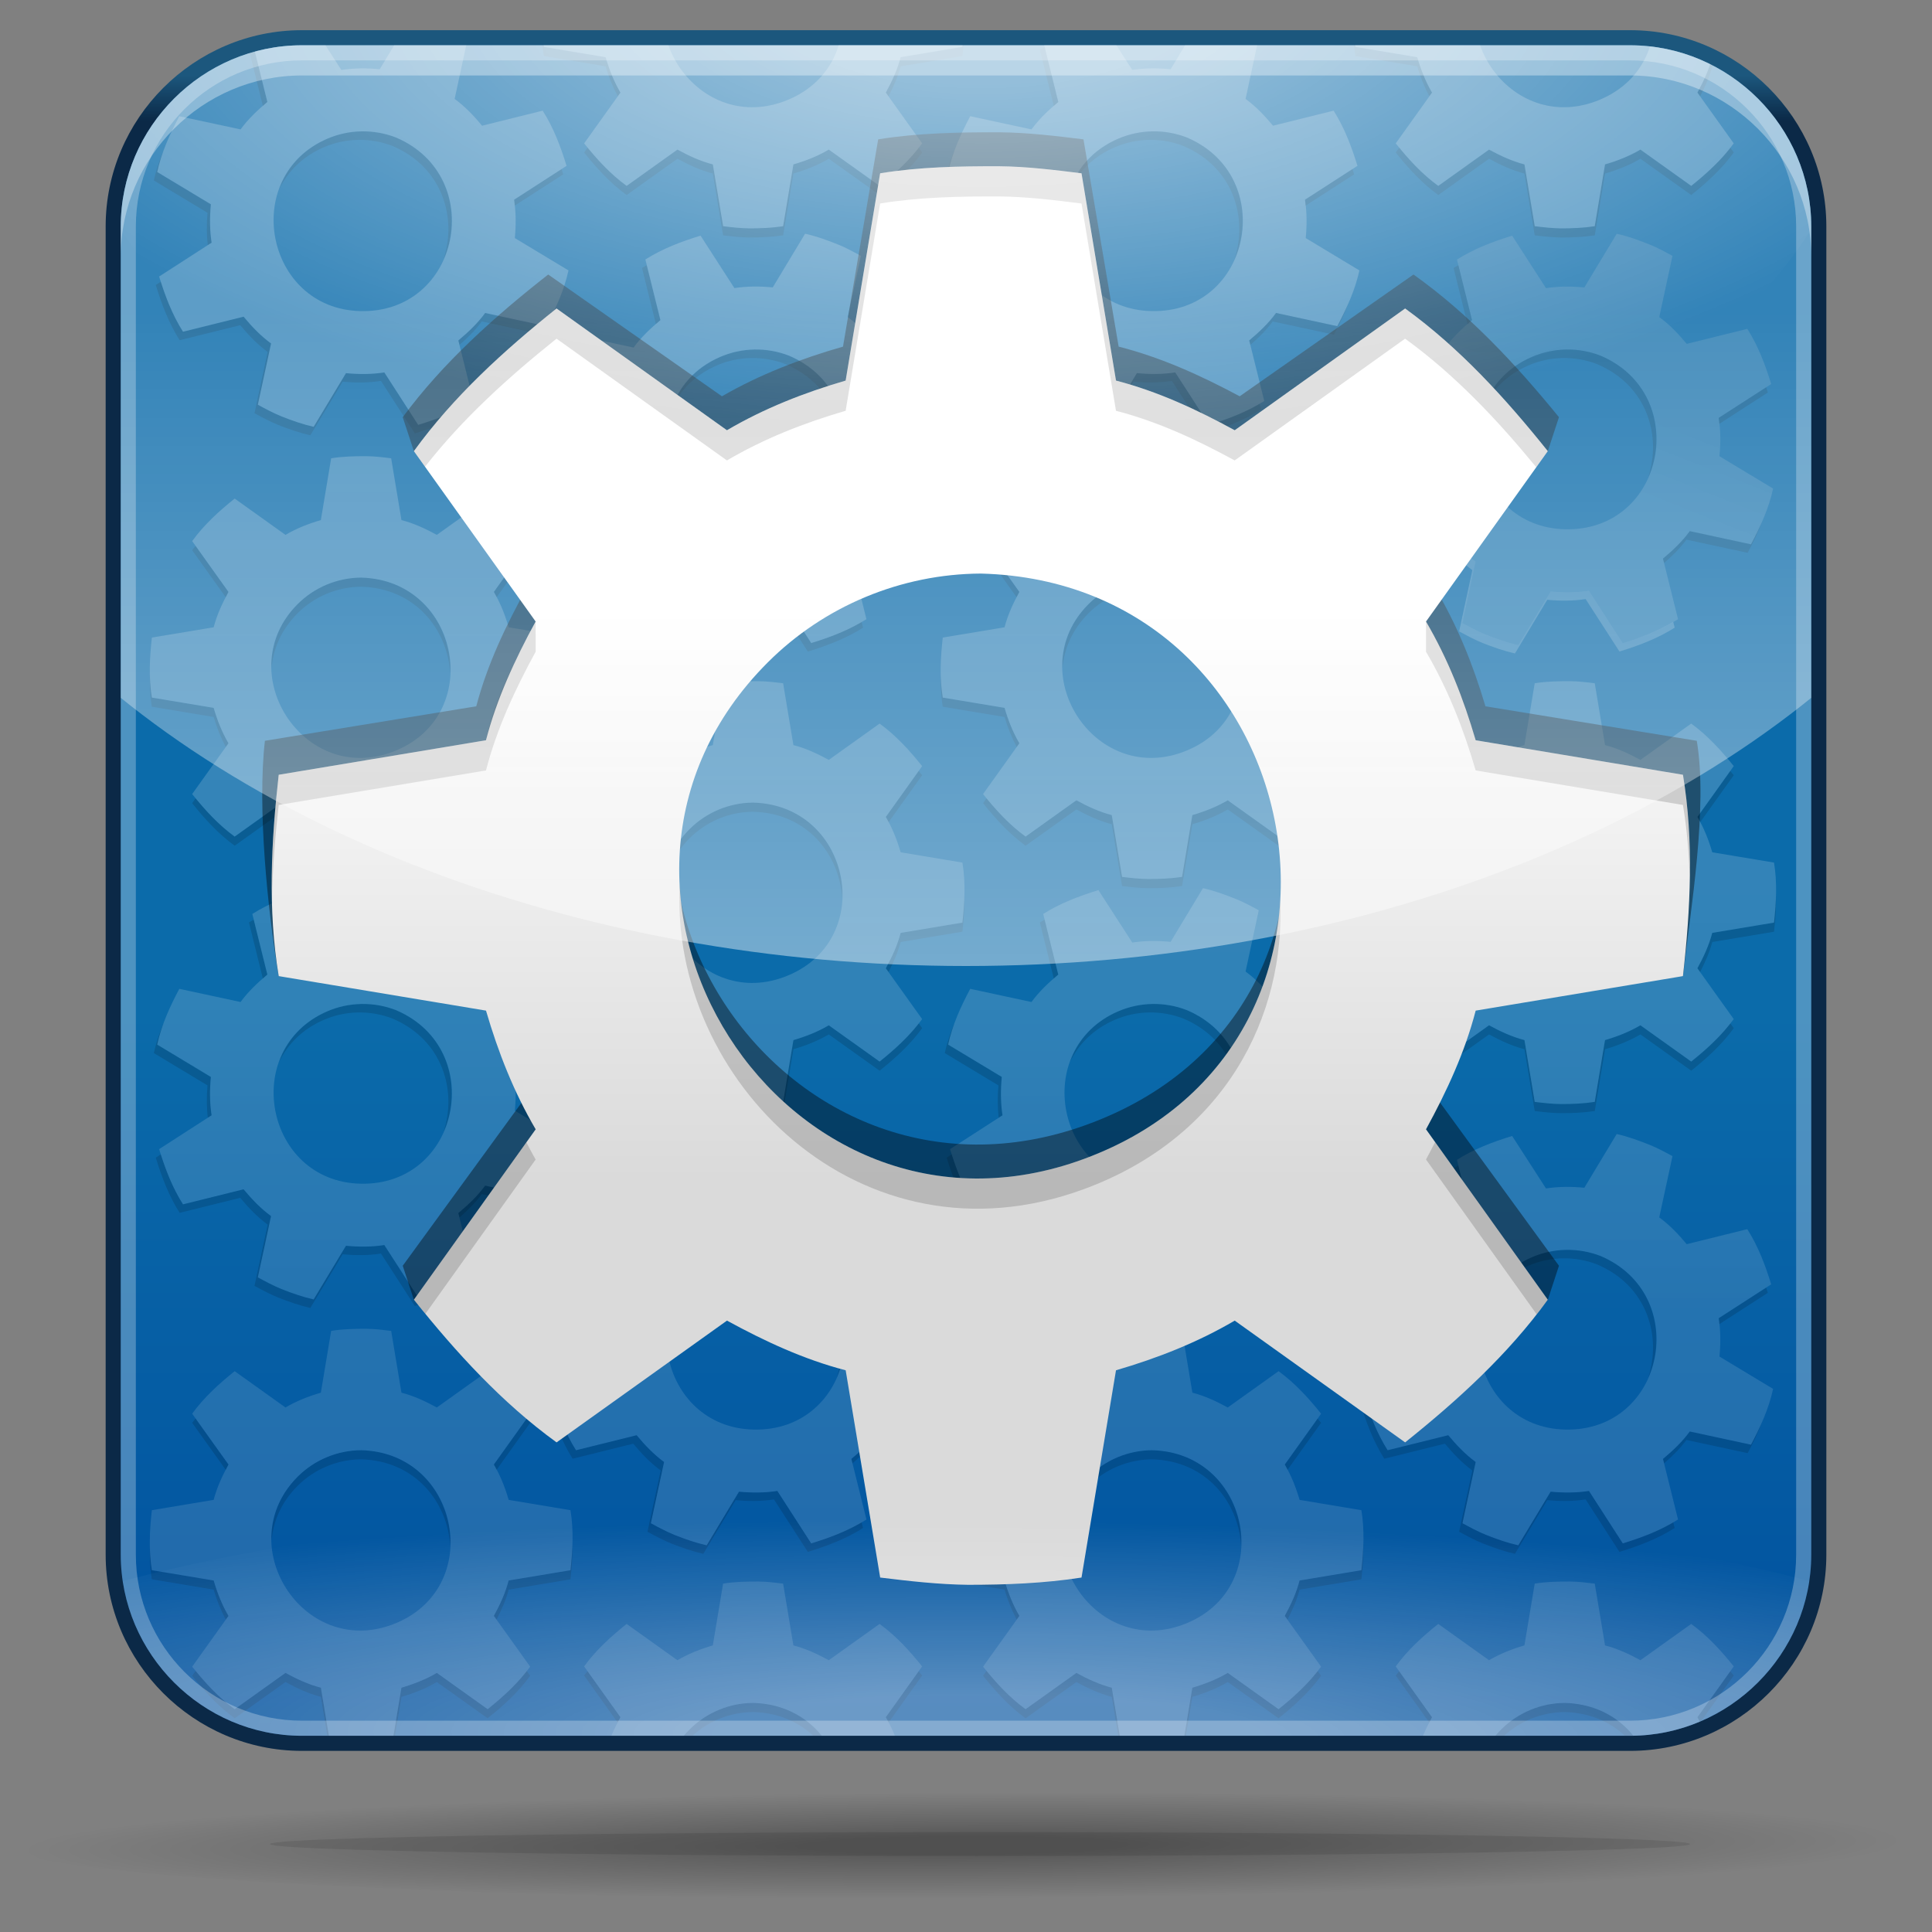 <?xml version="1.0" encoding="utf-8"?>
<!DOCTYPE svg PUBLIC "-//W3C//DTD SVG 1.1//EN" "http://www.w3.org/Graphics/SVG/1.1/DTD/svg11.dtd">
<svg version="1.1" id="Layer_1" xmlns="http://www.w3.org/2000/svg" xmlns:xlink="http://www.w3.org/1999/xlink" x="0px" y="0px"
	 width="128px" height="128px" viewBox="0 0 128 128" enable-background="new 0 0 128 128" xml:space="preserve">
<rect x="0" y="0" width="128" height="128" fill="#808080" stroke="none"/>
<g>
	
		<linearGradient id="SVGID_1_" gradientUnits="userSpaceOnUse" x1="346" y1="-245.028" x2="346" y2="-252.005" gradientTransform="matrix(1 0 0 -1 -282 -244)">
		<stop  offset="0.571" style="stop-color:#1C577D"/>
		<stop  offset="1" style="stop-color:#0B2947"/>
	</linearGradient>
	<path fill="url(#SVGID_1_)" d="M121,103c0,7.15-5.85,13-13,13H20c-7.15,0-13-5.85-13-13V15C7,7.85,12.85,2,20,2h88
		c7.15,0,13,5.85,13,13V103z"/>
</g>
<linearGradient id="SVGID_2_" gradientUnits="userSpaceOnUse" x1="628" y1="667" x2="628" y2="779" gradientTransform="matrix(1 0 0 1 -564 -664)">
	<stop  offset="0.571" style="stop-color:#0B6BAA"/>
	<stop  offset="1" style="stop-color:#00509E"/>
</linearGradient>
<path fill="url(#SVGID_2_)" d="M108,115c6.583,0,12-5.417,12-12V15c0-6.583-5.417-12-12-12H20C13.417,3,8,8.417,8,15v88
	c0,6.583,5.417,12,12,12H108z"/>
<g opacity="0.8">
	<defs>
		<path id="SVGID_3_" opacity="0.8" d="M108,115c6.583,0,12-5.417,12-12V15c0-6.583-5.417-12-12-12H20C13.417,3,8,8.417,8,15v88
			c0,6.583,5.417,12,12,12H108z"/>
	</defs>
	<clipPath id="SVGID_4_">
		<use xlink:href="#SVGID_3_"  overflow="visible"/>
	</clipPath>
	<g opacity="0.85" clip-path="url(#SVGID_4_)">
		<g>
			<path opacity="0.2" d="M32.896,97.386l2.229-3.12c-0.076-0.095-0.155-0.186-0.232-0.278l-2.173,3.041
				C32.787,97.143,32.834,97.269,32.896,97.386z"/>
			<path opacity="0.2" d="M23.928,96.08c-1.575,0.009-3.094,0.641-4.208,1.755c-1.269,1.27-1.769,2.786-1.727,4.258
				c0.099-1.277,0.63-2.559,1.727-3.654c1.114-1.114,2.633-1.746,4.208-1.755c3.611,0.093,5.735,2.872,5.9,5.741
				C29.951,99.354,27.794,96.18,23.928,96.08z"/>
			<path opacity="0.2" d="M15.136,97.028l-2.177-3.047c-0.075,0.097-0.156,0.186-0.228,0.284l2.229,3.12
				C15.021,97.268,15.072,97.145,15.136,97.028z"/>
			<path opacity="0.2" d="M37.794,104.031l-4.094,0.681c-0.213,0.826-0.574,1.6-0.981,2.346l0.176,0.245
				c0.329-0.637,0.625-1.29,0.805-1.987l4.094-0.682c0.089-0.789,0.14-1.583,0.128-2.377
				C37.906,102.849,37.86,103.441,37.794,104.031z"/>
			<path opacity="0.2" d="M14.96,107.303l0.176-0.245c-0.432-0.735-0.743-1.53-0.981-2.346l-4.094-0.681
				c-0.087-0.532-0.119-1.066-0.128-1.602c-0.02,0.737,0.007,1.475,0.128,2.204l4.094,0.682
				C14.356,106.004,14.626,106.669,14.96,107.303z"/>
			<path opacity="0.2" d="M32.307,113.239l-3.366-2.404c-0.734,0.433-1.528,0.743-2.344,0.98l-0.681,4.094
				c-0.74,0.114-1.491,0.144-2.237,0.144c-0.583-0.006-1.162-0.073-1.739-0.144l-0.682-4.094c-0.825-0.214-1.599-0.574-2.344-0.98
				l-3.366,2.404c-0.984-0.714-1.817-1.602-2.585-2.538l-0.232,0.323c0.832,1.041,1.736,2.034,2.817,2.818l3.366-2.404
				c0.745,0.406,1.519,0.767,2.344,0.98l0.682,4.094c0.577,0.07,1.156,0.137,1.739,0.144c0.747,0,1.498-0.029,2.237-0.144
				l0.681-4.094c0.816-0.237,1.61-0.548,2.344-0.98l3.366,2.404c1.04-0.831,2.033-1.734,2.818-2.818l-0.228-0.318
				C34.15,111.661,33.252,112.484,32.307,113.239z"/>
		</g>
		<g>
			<path opacity="0.2" d="M58.865,114.129l2.229-3.12c-0.076-0.095-0.155-0.186-0.232-0.279l-2.173,3.042
				C58.756,113.886,58.803,114.011,58.865,114.129z"/>
			<path opacity="0.2" d="M49.897,112.823c-1.575,0.009-3.093,0.641-4.208,1.754c-1.269,1.27-1.769,2.786-1.727,4.259
				c0.099-1.277,0.63-2.559,1.727-3.655c1.114-1.113,2.633-1.745,4.208-1.754c3.611,0.093,5.735,2.872,5.9,5.741
				C55.92,116.098,53.763,112.923,49.897,112.823z"/>
			<path opacity="0.2" d="M41.104,113.771l-2.177-3.047c-0.075,0.097-0.156,0.186-0.228,0.284l2.229,3.12
				C40.99,114.01,41.041,113.887,41.104,113.771z"/>
			<path opacity="0.2" d="M63.763,120.774l-4.093,0.681c-0.213,0.826-0.574,1.6-0.981,2.345l0.176,0.246
				c0.329-0.637,0.625-1.29,0.805-1.987l4.093-0.682c0.089-0.789,0.14-1.584,0.128-2.377
				C63.875,119.592,63.829,120.185,63.763,120.774z"/>
			<path opacity="0.2" d="M40.929,124.046l0.176-0.246c-0.432-0.734-0.743-1.529-0.981-2.345l-4.094-0.681
				c-0.087-0.532-0.119-1.067-0.128-1.602c-0.02,0.737,0.008,1.475,0.128,2.204l4.094,0.682
				C40.325,122.747,40.596,123.412,40.929,124.046z"/>
			<path opacity="0.2" d="M58.276,129.982l-3.366-2.404c-0.734,0.433-1.528,0.743-2.344,0.98l-0.681,4.094
				c-0.74,0.113-1.491,0.144-2.237,0.144c-0.583-0.007-1.162-0.073-1.739-0.144l-0.682-4.094c-0.825-0.214-1.599-0.574-2.344-0.98
				l-3.366,2.404c-0.983-0.714-1.817-1.602-2.585-2.538l-0.232,0.323c0.832,1.041,1.736,2.034,2.817,2.818l3.366-2.404
				c0.745,0.406,1.519,0.767,2.344,0.98l0.682,4.094c0.577,0.07,1.156,0.137,1.739,0.144c0.747,0,1.498-0.03,2.237-0.144
				l0.681-4.094c0.816-0.237,1.61-0.548,2.344-0.98l3.366,2.404c1.04-0.831,2.033-1.734,2.818-2.818l-0.228-0.318
				C60.119,128.404,59.221,129.227,58.276,129.982z"/>
		</g>
		<g>
			<path opacity="0.2" d="M58.865-3.537l2.229-3.12c-0.076-0.095-0.155-0.186-0.232-0.279l-2.173,3.042
				C58.756-3.78,58.803-3.655,58.865-3.537z"/>
			<path opacity="0.2" d="M49.897-4.843c-1.575,0.008-3.093,0.641-4.208,1.754c-1.269,1.27-1.769,2.786-1.727,4.258
				c0.099-1.277,0.63-2.558,1.727-3.655c1.114-1.113,2.633-1.746,4.208-1.754c3.611,0.092,5.735,2.872,5.9,5.741
				C55.92-1.569,53.763-4.743,49.897-4.843z"/>
			<path opacity="0.2" d="M41.104-3.895l-2.177-3.047c-0.075,0.096-0.156,0.186-0.228,0.284l2.229,3.12
				C40.99-3.656,41.041-3.779,41.104-3.895z"/>
			<path opacity="0.2" d="M63.763,3.108l-4.093,0.681c-0.213,0.826-0.574,1.599-0.981,2.345l0.176,0.246
				c0.329-0.637,0.625-1.291,0.805-1.987l4.093-0.682c0.089-0.789,0.14-1.583,0.128-2.376C63.875,1.926,63.829,2.519,63.763,3.108z"
				/>
			<path opacity="0.2" d="M40.929,6.38l0.176-0.246c-0.432-0.735-0.743-1.529-0.981-2.345L36.03,3.108
				c-0.087-0.533-0.119-1.067-0.128-1.602c-0.02,0.737,0.008,1.474,0.128,2.204l4.094,0.682C40.325,5.081,40.596,5.746,40.929,6.38z
				"/>
			<path opacity="0.2" d="M58.276,12.316L54.91,9.912c-0.734,0.433-1.528,0.744-2.344,0.981l-0.681,4.094
				c-0.74,0.114-1.491,0.143-2.237,0.143c-0.583-0.006-1.162-0.073-1.739-0.143l-0.682-4.094c-0.825-0.214-1.599-0.575-2.344-0.981
				l-3.366,2.404c-0.983-0.714-1.817-1.602-2.585-2.538L38.7,10.102c0.832,1.041,1.736,2.034,2.817,2.818l3.366-2.404
				c0.745,0.406,1.519,0.767,2.344,0.981l0.682,4.094c0.577,0.07,1.156,0.137,1.739,0.143c0.747,0,1.498-0.029,2.237-0.143
				l0.681-4.094c0.816-0.237,1.61-0.548,2.344-0.981l3.366,2.404c1.04-0.831,2.033-1.734,2.818-2.818l-0.228-0.318
				C60.119,10.738,59.221,11.561,58.276,12.316z"/>
		</g>
		<g>
			<path opacity="0.2" d="M34.093,71.441l3.221-2.078c-0.035-0.116-0.076-0.23-0.113-0.347l-3.141,2.028
				C34.081,71.177,34.079,71.31,34.093,71.441z"/>
			<path opacity="0.2" d="M26.237,66.925c-1.467-0.572-3.112-0.544-4.559,0.081c-1.647,0.713-2.671,1.938-3.174,3.322
				c0.563-1.151,1.529-2.146,2.952-2.762c1.446-0.624,3.09-0.653,4.559-0.08c3.323,1.416,4.273,4.782,3.371,7.51
				C30.63,72.188,29.794,68.441,26.237,66.925z"/>
			<path opacity="0.2" d="M17.713,64.567l-0.902-3.634c-0.105,0.062-0.214,0.114-0.316,0.18l0.923,3.721
				C17.519,64.747,17.612,64.651,17.713,64.567z"/>
			<path opacity="0.2" d="M36.2,79.424l-4.057-0.874c-0.503,0.69-1.124,1.275-1.776,1.818l0.073,0.294
				c0.541-0.471,1.057-0.971,1.48-1.552l4.058,0.875c0.372-0.701,0.713-1.421,0.994-2.163C36.738,78.367,36.478,78.901,36.2,79.424z
				"/>
			<path opacity="0.2" d="M13.765,74.055l0.254-0.163c-0.13-0.843-0.128-1.696-0.048-2.542l-3.555-2.142
				c0.114-0.526,0.282-1.035,0.471-1.534c-0.29,0.677-0.536,1.372-0.693,2.095l3.555,2.142
				C13.682,72.624,13.688,73.343,13.765,74.055z"/>
			<path opacity="0.2" d="M27.706,85.964l-2.243-3.476c-0.842,0.132-1.695,0.128-2.541,0.049l-2.141,3.555
				c-0.73-0.166-1.439-0.415-2.133-0.691c-0.54-0.221-1.053-0.495-1.565-0.773l0.875-4.058c-0.688-0.502-1.276-1.122-1.819-1.775
				l-4.014,0.997c-0.652-1.026-1.099-2.159-1.469-3.312l-0.335,0.216c0.39,1.272,0.865,2.529,1.582,3.657l4.015-0.995
				c0.543,0.652,1.129,1.271,1.818,1.774l-0.875,4.059c0.512,0.277,1.025,0.553,1.565,0.773c0.694,0.274,1.403,0.523,2.133,0.691
				l2.141-3.558c0.846,0.081,1.698,0.084,2.541-0.046l2.243,3.474c1.272-0.389,2.529-0.864,3.658-1.581l-0.095-0.381
				C30,85.176,28.863,85.61,27.706,85.964z"/>
		</g>
		<g>
			<path opacity="0.2" d="M60.131,87.731l3.222-2.078c-0.035-0.116-0.077-0.23-0.113-0.346l-3.141,2.027
				C60.12,87.467,60.117,87.601,60.131,87.731z"/>
			<path opacity="0.2" d="M52.275,83.215c-1.467-0.571-3.112-0.544-4.558,0.082c-1.648,0.712-2.671,1.938-3.174,3.321
				c0.562-1.15,1.529-2.146,2.952-2.762c1.446-0.624,3.09-0.653,4.558-0.08c3.323,1.416,4.273,4.782,3.371,7.511
				C56.669,88.478,55.833,84.731,52.275,83.215z"/>
			<path opacity="0.2" d="M43.752,80.858l-0.902-3.636c-0.105,0.063-0.213,0.114-0.316,0.181l0.923,3.721
				C43.558,81.037,43.65,80.942,43.752,80.858z"/>
			<path opacity="0.2" d="M62.238,95.715l-4.057-0.875c-0.503,0.69-1.123,1.275-1.776,1.818l0.073,0.294
				c0.54-0.471,1.056-0.971,1.48-1.552l4.057,0.875c0.372-0.701,0.713-1.421,0.994-2.163C62.777,94.657,62.516,95.191,62.238,95.715
				z"/>
			<path opacity="0.2" d="M39.804,90.345l0.254-0.163c-0.13-0.842-0.127-1.696-0.048-2.542l-3.555-2.142
				c0.114-0.526,0.282-1.035,0.471-1.534c-0.29,0.678-0.536,1.372-0.693,2.096l3.555,2.141
				C39.721,88.914,39.728,89.633,39.804,90.345z"/>
			<path opacity="0.2" d="M53.744,102.254l-2.243-3.476c-0.842,0.132-1.695,0.129-2.541,0.049l-2.141,3.555
				c-0.729-0.166-1.438-0.415-2.133-0.691c-0.539-0.221-1.053-0.495-1.565-0.772l0.875-4.058c-0.688-0.503-1.276-1.122-1.819-1.775
				l-4.014,0.996c-0.652-1.026-1.099-2.159-1.469-3.312l-0.335,0.216c0.39,1.272,0.865,2.529,1.581,3.657l4.015-0.995
				c0.543,0.652,1.13,1.271,1.818,1.774l-0.875,4.059c0.512,0.277,1.026,0.553,1.565,0.773c0.694,0.274,1.403,0.523,2.133,0.691
				l2.141-3.558c0.847,0.081,1.699,0.084,2.541-0.046l2.243,3.474c1.273-0.389,2.529-0.864,3.658-1.581l-0.095-0.381
				C56.04,101.466,54.901,101.9,53.744,102.254z"/>
		</g>
		<g>
			<path opacity="0.2" d="M58.865,54.48l2.229-3.12c-0.076-0.094-0.155-0.186-0.232-0.279l-2.173,3.042
				C58.756,54.237,58.803,54.362,58.865,54.48z"/>
			<path opacity="0.2" d="M49.897,53.174c-1.575,0.009-3.093,0.641-4.208,1.754c-1.269,1.27-1.769,2.786-1.727,4.258
				c0.099-1.277,0.63-2.558,1.727-3.654c1.114-1.114,2.633-1.746,4.208-1.754c3.611,0.092,5.735,2.872,5.9,5.741
				C55.92,56.448,53.763,53.274,49.897,53.174z"/>
			<path opacity="0.2" d="M41.104,54.123l-2.177-3.047c-0.075,0.097-0.156,0.186-0.228,0.284l2.229,3.12
				C40.99,54.361,41.041,54.238,41.104,54.123z"/>
			<path opacity="0.2" d="M63.763,61.125l-4.093,0.681c-0.213,0.826-0.574,1.6-0.981,2.345l0.176,0.246
				c0.329-0.638,0.625-1.291,0.805-1.988l4.093-0.682c0.089-0.789,0.14-1.583,0.128-2.377
				C63.875,59.943,63.829,60.536,63.763,61.125z"/>
			<path opacity="0.2" d="M40.929,64.397l0.176-0.246c-0.432-0.735-0.743-1.529-0.981-2.345l-4.094-0.681
				c-0.087-0.532-0.119-1.067-0.128-1.602c-0.02,0.737,0.008,1.474,0.128,2.204l4.094,0.682
				C40.325,63.098,40.596,63.763,40.929,64.397z"/>
			<path opacity="0.2" d="M58.276,70.333l-3.366-2.404c-0.734,0.433-1.528,0.744-2.344,0.981l-0.681,4.094
				c-0.74,0.113-1.491,0.143-2.237,0.143c-0.583-0.006-1.162-0.073-1.739-0.143l-0.682-4.094c-0.825-0.215-1.599-0.575-2.344-0.981
				l-3.366,2.404c-0.983-0.714-1.817-1.602-2.585-2.538L38.7,68.119c0.832,1.04,1.736,2.034,2.817,2.817l3.366-2.404
				c0.745,0.406,1.519,0.767,2.344,0.981l0.682,4.094c0.577,0.069,1.156,0.137,1.739,0.143c0.747,0,1.498-0.029,2.237-0.143
				l0.681-4.094c0.816-0.238,1.61-0.549,2.344-0.981l3.366,2.404c1.04-0.83,2.033-1.733,2.818-2.817l-0.228-0.318
				C60.119,68.755,59.221,69.578,58.276,70.333z"/>
		</g>
		<g>
			<path opacity="0.2" d="M60.131,28.083l3.222-2.079c-0.035-0.115-0.077-0.23-0.113-0.346l-3.141,2.028
				C60.12,27.817,60.117,27.951,60.131,28.083z"/>
			<path opacity="0.2" d="M52.275,23.566c-1.467-0.572-3.112-0.544-4.558,0.082c-1.648,0.713-2.671,1.938-3.174,3.322
				c0.562-1.151,1.529-2.146,2.952-2.762c1.446-0.624,3.09-0.653,4.558-0.08c3.323,1.416,4.273,4.782,3.371,7.51
				C56.669,28.828,55.833,25.083,52.275,23.566z"/>
			<path opacity="0.2" d="M43.752,21.209l-0.902-3.636c-0.105,0.063-0.213,0.114-0.316,0.18l0.923,3.722
				C43.558,21.389,43.65,21.293,43.752,21.209z"/>
			<path opacity="0.2" d="M62.238,36.065l-4.057-0.875c-0.503,0.69-1.123,1.276-1.776,1.819l0.073,0.294
				c0.54-0.471,1.056-0.97,1.48-1.552l4.057,0.875c0.372-0.701,0.713-1.421,0.994-2.164C62.777,35.008,62.516,35.542,62.238,36.065z
				"/>
			<path opacity="0.2" d="M39.804,30.696l0.254-0.163c-0.13-0.842-0.127-1.696-0.048-2.542l-3.555-2.141
				c0.114-0.526,0.282-1.035,0.471-1.535c-0.29,0.678-0.536,1.373-0.693,2.096l3.555,2.141
				C39.721,29.265,39.728,29.984,39.804,30.696z"/>
			<path opacity="0.2" d="M53.744,42.605l-2.243-3.476c-0.842,0.132-1.695,0.128-2.541,0.049l-2.141,3.555
				c-0.729-0.167-1.438-0.416-2.133-0.691c-0.539-0.221-1.053-0.496-1.565-0.773l0.875-4.058c-0.688-0.503-1.276-1.122-1.819-1.775
				l-4.014,0.997c-0.652-1.027-1.099-2.159-1.469-3.313l-0.335,0.216c0.39,1.273,0.865,2.53,1.581,3.657l4.015-0.995
				c0.543,0.652,1.13,1.271,1.818,1.774l-0.875,4.059c0.512,0.277,1.026,0.553,1.565,0.773c0.694,0.274,1.403,0.524,2.133,0.691
				l2.141-3.557c0.847,0.081,1.699,0.084,2.541-0.047l2.243,3.475c1.273-0.389,2.529-0.864,3.658-1.582l-0.095-0.38
				C56.04,41.817,54.901,42.252,53.744,42.605z"/>
		</g>
		<g>
			<path opacity="0.2" d="M112.636,114.129l2.229-3.12c-0.076-0.095-0.155-0.186-0.231-0.279l-2.175,3.042
				C112.527,113.886,112.574,114.011,112.636,114.129z"/>
			<path opacity="0.2" d="M103.668,112.823c-1.574,0.009-3.093,0.641-4.207,1.754c-1.27,1.27-1.769,2.786-1.727,4.259
				c0.098-1.277,0.63-2.559,1.727-3.655c1.114-1.113,2.633-1.745,4.207-1.754c3.611,0.093,5.735,2.872,5.9,5.741
				C109.691,116.098,107.534,112.923,103.668,112.823z"/>
			<path opacity="0.2" d="M94.875,113.771l-2.176-3.047c-0.075,0.097-0.157,0.186-0.229,0.284l2.229,3.12
				C94.761,114.01,94.812,113.887,94.875,113.771z"/>
			<path opacity="0.2" d="M117.534,120.774l-4.093,0.681c-0.214,0.826-0.575,1.6-0.982,2.345l0.177,0.246
				c0.328-0.637,0.625-1.29,0.806-1.987l4.093-0.682c0.089-0.789,0.14-1.584,0.128-2.377
				C117.646,119.592,117.6,120.185,117.534,120.774z"/>
			<path opacity="0.2" d="M94.699,124.046l0.176-0.246c-0.431-0.734-0.742-1.529-0.979-2.345l-4.094-0.681
				c-0.088-0.532-0.12-1.067-0.128-1.602c-0.021,0.737,0.007,1.475,0.128,2.204l4.094,0.682
				C94.096,122.747,94.366,123.412,94.699,124.046z"/>
			<path opacity="0.2" d="M112.048,129.982l-3.366-2.404c-0.733,0.433-1.528,0.743-2.344,0.98l-0.681,4.094
				c-0.74,0.113-1.491,0.144-2.238,0.144c-0.583-0.007-1.162-0.073-1.739-0.144l-0.681-4.094c-0.825-0.214-1.6-0.574-2.345-0.98
				l-3.365,2.404c-0.984-0.714-1.818-1.602-2.586-2.538l-0.232,0.323c0.832,1.041,1.736,2.034,2.818,2.818l3.365-2.404
				c0.745,0.406,1.52,0.767,2.345,0.98l0.681,4.094c0.577,0.07,1.156,0.137,1.739,0.144c0.747,0,1.498-0.03,2.238-0.144l0.681-4.094
				c0.815-0.237,1.61-0.548,2.344-0.98l3.366,2.404c1.039-0.831,2.032-1.734,2.817-2.818l-0.228-0.318
				C113.892,128.404,112.992,129.227,112.048,129.982z"/>
		</g>
		<g>
			<path opacity="0.2" d="M112.636-3.537l2.229-3.12c-0.076-0.095-0.155-0.186-0.231-0.279l-2.175,3.042
				C112.527-3.78,112.574-3.655,112.636-3.537z"/>
			<path opacity="0.2" d="M103.668-4.843c-1.574,0.008-3.093,0.641-4.207,1.754c-1.27,1.27-1.769,2.786-1.727,4.258
				c0.098-1.277,0.63-2.558,1.727-3.655c1.114-1.113,2.633-1.746,4.207-1.754c3.611,0.092,5.735,2.872,5.9,5.741
				C109.691-1.569,107.534-4.743,103.668-4.843z"/>
			<path opacity="0.2" d="M94.875-3.895l-2.176-3.047c-0.075,0.096-0.157,0.186-0.229,0.284l2.229,3.12
				C94.761-3.656,94.812-3.779,94.875-3.895z"/>
			<path opacity="0.2" d="M117.534,3.108l-4.093,0.681c-0.214,0.826-0.575,1.599-0.982,2.345l0.177,0.246
				c0.328-0.637,0.625-1.291,0.806-1.987l4.093-0.682c0.089-0.789,0.14-1.583,0.128-2.376C117.646,1.926,117.6,2.519,117.534,3.108z
				"/>
			<path opacity="0.2" d="M94.699,6.38l0.176-0.246c-0.431-0.735-0.742-1.529-0.979-2.345l-4.094-0.681
				c-0.088-0.533-0.12-1.067-0.128-1.602c-0.021,0.737,0.007,1.474,0.128,2.204l4.094,0.682C94.096,5.081,94.366,5.746,94.699,6.38z
				"/>
			<path opacity="0.2" d="M112.048,12.316l-3.366-2.404c-0.733,0.433-1.528,0.744-2.344,0.981l-0.681,4.094
				c-0.74,0.114-1.491,0.143-2.238,0.143c-0.583-0.006-1.162-0.073-1.739-0.143l-0.681-4.094c-0.825-0.214-1.6-0.575-2.345-0.981
				l-3.365,2.404c-0.984-0.714-1.818-1.602-2.586-2.538l-0.232,0.324c0.832,1.041,1.736,2.034,2.818,2.818l3.365-2.404
				c0.745,0.406,1.52,0.767,2.345,0.981l0.681,4.094c0.577,0.07,1.156,0.137,1.739,0.143c0.747,0,1.498-0.029,2.238-0.143
				l0.681-4.094c0.815-0.237,1.61-0.548,2.344-0.981l3.366,2.404c1.039-0.831,2.032-1.734,2.817-2.818l-0.228-0.318
				C113.892,10.738,112.992,11.561,112.048,12.316z"/>
		</g>
		<g>
			<path opacity="0.2" d="M113.902,87.731l3.222-2.078c-0.034-0.116-0.076-0.23-0.112-0.346l-3.142,2.027
				C113.892,87.467,113.889,87.601,113.902,87.731z"/>
			<path opacity="0.2" d="M106.047,83.215c-1.468-0.571-3.112-0.544-4.558,0.082c-1.648,0.712-2.672,1.938-3.175,3.321
				c0.563-1.15,1.528-2.146,2.952-2.762c1.446-0.624,3.09-0.653,4.558-0.08c3.324,1.416,4.274,4.782,3.371,7.511
				C110.44,88.478,109.604,84.731,106.047,83.215z"/>
			<path opacity="0.2" d="M97.523,80.858l-0.902-3.636c-0.104,0.063-0.213,0.114-0.316,0.181l0.923,3.721
				C97.329,81.037,97.422,80.942,97.523,80.858z"/>
			<path opacity="0.2" d="M116.01,95.715l-4.058-0.875c-0.502,0.69-1.123,1.275-1.775,1.818l0.072,0.294
				c0.541-0.471,1.057-0.971,1.48-1.552l4.058,0.875c0.373-0.701,0.713-1.421,0.995-2.163
				C116.549,94.657,116.288,95.191,116.01,95.715z"/>
			<path opacity="0.2" d="M93.575,90.345l0.255-0.163c-0.132-0.842-0.129-1.696-0.049-2.542l-3.556-2.142
				c0.115-0.526,0.282-1.035,0.472-1.534c-0.291,0.678-0.537,1.372-0.694,2.096l3.556,2.141
				C93.492,88.914,93.499,89.633,93.575,90.345z"/>
			<path opacity="0.2" d="M107.515,102.254l-2.241-3.476c-0.843,0.132-1.695,0.129-2.541,0.049l-2.142,3.555
				c-0.729-0.166-1.439-0.415-2.133-0.691c-0.539-0.221-1.053-0.495-1.565-0.772l0.876-4.058c-0.688-0.503-1.275-1.122-1.818-1.775
				l-4.015,0.996c-0.652-1.026-1.099-2.159-1.469-3.312l-0.335,0.216c0.389,1.272,0.864,2.529,1.581,3.657l4.016-0.995
				c0.543,0.652,1.129,1.271,1.817,1.774l-0.875,4.059c0.513,0.277,1.025,0.553,1.564,0.773c0.694,0.274,1.404,0.523,2.134,0.691
				l2.14-3.558c0.847,0.081,1.699,0.084,2.542-0.046l2.242,3.474c1.273-0.389,2.53-0.864,3.658-1.581l-0.096-0.381
				C109.811,101.466,108.673,101.9,107.515,102.254z"/>
		</g>
		<g>
			<path opacity="0.2" d="M112.636,54.48l2.229-3.12c-0.076-0.094-0.155-0.186-0.231-0.279l-2.175,3.042
				C112.527,54.237,112.574,54.362,112.636,54.48z"/>
			<path opacity="0.2" d="M103.668,53.174c-1.574,0.009-3.093,0.641-4.207,1.754c-1.27,1.27-1.769,2.786-1.727,4.258
				c0.098-1.277,0.63-2.558,1.727-3.654c1.114-1.114,2.633-1.746,4.207-1.754c3.611,0.092,5.735,2.872,5.9,5.741
				C109.691,56.448,107.534,53.274,103.668,53.174z"/>
			<path opacity="0.2" d="M94.875,54.123l-2.176-3.047c-0.075,0.097-0.157,0.186-0.229,0.284l2.229,3.12
				C94.761,54.361,94.812,54.238,94.875,54.123z"/>
			<path opacity="0.2" d="M117.534,61.125l-4.093,0.681c-0.214,0.826-0.575,1.6-0.982,2.345l0.177,0.246
				c0.328-0.638,0.625-1.291,0.806-1.988l4.093-0.682c0.089-0.789,0.14-1.583,0.128-2.377
				C117.646,59.943,117.6,60.536,117.534,61.125z"/>
			<path opacity="0.2" d="M94.699,64.397l0.176-0.246c-0.431-0.735-0.742-1.529-0.979-2.345l-4.094-0.681
				c-0.088-0.532-0.12-1.067-0.128-1.602c-0.021,0.737,0.007,1.474,0.128,2.204l4.094,0.682
				C94.096,63.098,94.366,63.763,94.699,64.397z"/>
			<path opacity="0.2" d="M112.048,70.333l-3.366-2.404c-0.733,0.433-1.528,0.744-2.344,0.981l-0.681,4.094
				c-0.74,0.113-1.491,0.143-2.238,0.143c-0.583-0.006-1.162-0.073-1.739-0.143l-0.681-4.094c-0.825-0.215-1.6-0.575-2.345-0.981
				l-3.365,2.404c-0.984-0.714-1.818-1.602-2.586-2.538l-0.232,0.324c0.832,1.04,1.736,2.034,2.818,2.817l3.365-2.404
				c0.745,0.406,1.52,0.767,2.345,0.981l0.681,4.094c0.577,0.069,1.156,0.137,1.739,0.143c0.747,0,1.498-0.029,2.238-0.143
				l0.681-4.094c0.815-0.238,1.61-0.549,2.344-0.981l3.366,2.404c1.039-0.83,2.032-1.733,2.817-2.817l-0.228-0.318
				C113.892,68.755,112.992,69.578,112.048,70.333z"/>
		</g>
		<g>
			
				<linearGradient id="SVGID_5_" gradientUnits="userSpaceOnUse" x1="82.422" y1="8.062" x2="82.422" y2="-3.145" gradientTransform="matrix(0.93 0.368 -0.368 0.93 28.271 -3.895)">
				<stop  offset="0" style="stop-color:#FFFFFF"/>
				<stop  offset="1" style="stop-color:#DADADA"/>
			</linearGradient>
			<path opacity="0.2" fill="url(#SVGID_5_)" d="M109.344,16.22c0.505,0.206,0.985,0.469,1.463,0.73l-0.876,4.058
				c0.69,0.501,1.277,1.121,1.819,1.774l4.014-0.996c0.719,1.127,1.192,2.384,1.583,3.657l-3.477,2.243
				c0.132,0.843,0.129,1.695,0.05,2.541l3.554,2.143c-0.282,1.304-0.84,2.522-1.464,3.696l-4.058-0.875
				c-0.502,0.69-1.123,1.276-1.775,1.819l0.997,4.013c-1.128,0.719-2.386,1.194-3.659,1.583l-2.241-3.476
				c-0.843,0.132-1.695,0.128-2.541,0.049l-2.142,3.555c-0.729-0.167-1.439-0.416-2.133-0.691c-0.539-0.221-1.053-0.496-1.565-0.773
				l0.876-4.058c-0.688-0.503-1.275-1.122-1.818-1.775l-4.015,0.997c-0.717-1.128-1.192-2.384-1.582-3.658l3.477-2.242
				c-0.132-0.842-0.129-1.696-0.049-2.542l-3.556-2.141c0.284-1.304,0.84-2.523,1.465-3.696l4.057,0.874
				c0.504-0.689,1.124-1.274,1.776-1.817l-0.996-4.016c1.128-0.717,2.385-1.192,3.657-1.58l2.242,3.475
				c0.843-0.132,1.694-0.127,2.541-0.048l2.143-3.556C107.878,15.653,108.615,15.93,109.344,16.22L109.344,16.22z M106.047,23.566
				c-1.468-0.572-3.112-0.544-4.558,0.082c-5.79,2.503-4.106,11.268,2.196,11.417C110.319,35.224,112.105,26.148,106.047,23.566
				L106.047,23.566z"/>
			<g>
				<path opacity="0.2" d="M113.902,28.083l3.222-2.079c-0.034-0.115-0.076-0.23-0.112-0.346l-3.142,2.028
					C113.892,27.817,113.889,27.951,113.902,28.083z"/>
				<path opacity="0.2" d="M106.047,23.566c-1.468-0.572-3.112-0.544-4.558,0.082c-1.648,0.713-2.672,1.938-3.175,3.322
					c0.563-1.151,1.528-2.146,2.952-2.762c1.446-0.624,3.09-0.653,4.558-0.08c3.324,1.416,4.274,4.782,3.371,7.51
					C110.44,28.828,109.604,25.083,106.047,23.566z"/>
				<path opacity="0.2" d="M97.523,21.209l-0.902-3.636c-0.104,0.063-0.213,0.114-0.316,0.18l0.923,3.722
					C97.329,21.389,97.422,21.293,97.523,21.209z"/>
				<path opacity="0.2" d="M116.01,36.065l-4.058-0.875c-0.502,0.69-1.123,1.276-1.775,1.819l0.072,0.294
					c0.541-0.471,1.057-0.97,1.48-1.552l4.058,0.875c0.373-0.701,0.713-1.421,0.995-2.164
					C116.549,35.008,116.288,35.542,116.01,36.065z"/>
				<path opacity="0.2" d="M93.575,30.696l0.255-0.163c-0.132-0.842-0.129-1.696-0.049-2.542l-3.556-2.141
					c0.115-0.526,0.282-1.035,0.472-1.535c-0.291,0.678-0.537,1.373-0.694,2.096l3.556,2.141
					C93.492,29.265,93.499,29.984,93.575,30.696z"/>
			</g>
		</g>
		<g>
			<path opacity="0.2" d="M32.896,39.573l2.229-3.12c-0.076-0.094-0.155-0.186-0.232-0.279l-2.173,3.042
				C32.787,39.331,32.834,39.456,32.896,39.573z"/>
			<path opacity="0.2" d="M23.928,38.268c-1.575,0.008-3.094,0.641-4.208,1.754c-1.269,1.27-1.769,2.786-1.727,4.258
				c0.099-1.277,0.63-2.558,1.727-3.654c1.114-1.114,2.633-1.746,4.208-1.754c3.611,0.092,5.735,2.872,5.9,5.74
				C29.951,41.542,27.794,38.367,23.928,38.268z"/>
			<path opacity="0.2" d="M15.136,39.216l-2.177-3.047c-0.075,0.097-0.156,0.186-0.228,0.285l2.229,3.12
				C15.021,39.455,15.072,39.332,15.136,39.216z"/>
			<path opacity="0.2" d="M37.794,46.218l-4.094,0.681c-0.213,0.826-0.574,1.6-0.981,2.345l0.176,0.247
				c0.329-0.638,0.625-1.292,0.805-1.988l4.094-0.681c0.089-0.789,0.14-1.584,0.128-2.377C37.906,45.036,37.86,45.629,37.794,46.218
				z"/>
			<path opacity="0.2" d="M14.96,49.491l0.176-0.247c-0.432-0.735-0.743-1.529-0.981-2.345l-4.094-0.681
				c-0.087-0.532-0.119-1.066-0.128-1.601c-0.02,0.737,0.007,1.474,0.128,2.204l4.094,0.681
				C14.356,48.191,14.626,48.856,14.96,49.491z"/>
			<path opacity="0.2" d="M32.307,55.427l-3.366-2.404c-0.734,0.432-1.528,0.743-2.344,0.98l-0.681,4.094
				c-0.74,0.113-1.491,0.143-2.237,0.143c-0.583-0.007-1.162-0.073-1.739-0.143l-0.682-4.094c-0.825-0.214-1.599-0.575-2.344-0.98
				l-3.366,2.404c-0.984-0.714-1.817-1.602-2.585-2.539l-0.232,0.324c0.832,1.041,1.736,2.034,2.817,2.818l3.366-2.404
				c0.745,0.406,1.519,0.767,2.344,0.981l0.682,4.094c0.577,0.069,1.156,0.136,1.739,0.143c0.747,0,1.498-0.029,2.237-0.143
				l0.681-4.094c0.816-0.238,1.61-0.548,2.344-0.981l3.366,2.404c1.04-0.831,2.033-1.734,2.818-2.818l-0.228-0.318
				C34.15,53.849,33.252,54.671,32.307,55.427z"/>
		</g>
		<g>
			<path opacity="0.2" d="M34.093,13.628l3.221-2.078c-0.035-0.116-0.076-0.231-0.113-0.346l-3.141,2.028
				C34.081,13.364,34.079,13.497,34.093,13.628z"/>
			<path opacity="0.2" d="M26.237,9.112c-1.467-0.572-3.112-0.544-4.559,0.082c-1.647,0.713-2.671,1.938-3.174,3.321
				c0.563-1.15,1.529-2.146,2.952-2.761c1.446-0.624,3.09-0.653,4.559-0.08c3.323,1.417,4.273,4.782,3.371,7.51
				C30.63,14.375,29.794,10.628,26.237,9.112z"/>
			<path opacity="0.2" d="M17.713,6.754L16.812,3.12c-0.105,0.063-0.214,0.115-0.316,0.181l0.923,3.72
				C17.519,6.935,17.612,6.839,17.713,6.754z"/>
			<path opacity="0.2" d="M36.2,21.611l-4.057-0.875c-0.503,0.69-1.124,1.276-1.776,1.819l0.073,0.294
				c0.541-0.472,1.057-0.971,1.48-1.552l4.058,0.875c0.372-0.701,0.713-1.422,0.994-2.164C36.738,20.554,36.478,21.089,36.2,21.611z
				"/>
			<path opacity="0.2" d="M13.765,16.242l0.254-0.164c-0.13-0.842-0.128-1.696-0.048-2.542l-3.555-2.141
				c0.114-0.526,0.282-1.035,0.471-1.535c-0.29,0.678-0.536,1.372-0.693,2.096l3.555,2.141
				C13.682,14.812,13.688,15.53,13.765,16.242z"/>
			<path opacity="0.2" d="M27.706,28.15l-2.243-3.475c-0.842,0.131-1.695,0.128-2.541,0.048l-2.141,3.555
				c-0.73-0.167-1.439-0.415-2.133-0.691c-0.54-0.221-1.053-0.495-1.565-0.773l0.875-4.057c-0.688-0.503-1.276-1.123-1.819-1.775
				l-4.014,0.996c-0.652-1.026-1.099-2.159-1.469-3.313l-0.335,0.216c0.39,1.273,0.865,2.529,1.582,3.657l4.015-0.995
				c0.543,0.652,1.129,1.272,1.818,1.774l-0.875,4.059c0.512,0.277,1.025,0.552,1.565,0.773c0.694,0.275,1.403,0.524,2.133,0.691
				l2.141-3.556c0.846,0.08,1.698,0.083,2.541-0.047l2.243,3.476c1.272-0.39,2.529-0.865,3.658-1.582l-0.095-0.381
				C30,27.363,28.863,27.797,27.706,28.15z"/>
		</g>
		<g>
			<path opacity="0.2" d="M85.297,97.386l2.229-3.12c-0.076-0.095-0.155-0.186-0.233-0.278l-2.172,3.041
				C85.188,97.143,85.233,97.269,85.297,97.386z"/>
			<path opacity="0.2" d="M76.328,96.08c-1.574,0.009-3.094,0.641-4.208,1.755c-1.269,1.27-1.77,2.786-1.727,4.258
				c0.1-1.277,0.631-2.559,1.727-3.654c1.114-1.114,2.634-1.746,4.208-1.755c3.611,0.093,5.735,2.872,5.901,5.741
				C82.352,99.354,80.194,96.18,76.328,96.08z"/>
			<path opacity="0.2" d="M67.536,97.028l-2.177-3.047c-0.076,0.097-0.156,0.186-0.229,0.284l2.229,3.12
				C67.422,97.268,67.473,97.145,67.536,97.028z"/>
			<path opacity="0.2" d="M90.194,104.031l-4.094,0.681c-0.212,0.826-0.574,1.6-0.98,2.346l0.177,0.245
				c0.328-0.637,0.623-1.29,0.804-1.987l4.094-0.682c0.089-0.789,0.14-1.583,0.128-2.377
				C90.307,102.849,90.26,103.441,90.194,104.031z"/>
			<path opacity="0.2" d="M67.36,107.303l0.176-0.245c-0.433-0.735-0.743-1.53-0.981-2.346l-4.094-0.681
				c-0.087-0.532-0.119-1.066-0.127-1.602c-0.02,0.737,0.008,1.475,0.127,2.204l4.094,0.682
				C66.756,106.004,67.027,106.669,67.36,107.303z"/>
			<path opacity="0.2" d="M84.707,113.239l-3.365-2.404c-0.735,0.433-1.528,0.743-2.345,0.98l-0.682,4.094
				c-0.739,0.114-1.489,0.144-2.236,0.144c-0.582-0.006-1.161-0.073-1.739-0.144l-0.682-4.094c-0.825-0.214-1.6-0.574-2.344-0.98
				l-3.366,2.404c-0.983-0.714-1.815-1.602-2.586-2.538l-0.231,0.323c0.832,1.041,1.735,2.034,2.817,2.818l3.366-2.404
				c0.744,0.406,1.519,0.767,2.344,0.98l0.682,4.094c0.578,0.07,1.157,0.137,1.739,0.144c0.747,0,1.497-0.029,2.236-0.144
				l0.682-4.094c0.816-0.237,1.609-0.548,2.345-0.98l3.365,2.404c1.039-0.831,2.034-1.734,2.818-2.818l-0.229-0.318
				C86.55,111.661,85.652,112.484,84.707,113.239z"/>
		</g>
		<g>
			<path opacity="0.2" d="M86.493,71.441l3.222-2.078c-0.036-0.116-0.076-0.23-0.113-0.347l-3.141,2.028
				C86.481,71.177,86.478,71.31,86.493,71.441z"/>
			<path opacity="0.2" d="M78.636,66.925c-1.467-0.572-3.111-0.544-4.558,0.081c-1.647,0.713-2.671,1.938-3.174,3.322
				c0.562-1.151,1.529-2.146,2.952-2.762c1.445-0.624,3.09-0.653,4.558-0.08c3.323,1.416,4.273,4.782,3.372,7.51
				C83.03,72.188,82.193,68.441,78.636,66.925z"/>
			<path opacity="0.2" d="M70.113,64.567l-0.901-3.634c-0.106,0.062-0.214,0.114-0.317,0.18l0.924,3.721
				C69.918,64.747,70.012,64.651,70.113,64.567z"/>
			<path opacity="0.2" d="M88.599,79.424l-4.057-0.874c-0.502,0.69-1.123,1.275-1.776,1.818l0.074,0.294
				c0.54-0.471,1.057-0.971,1.48-1.552l4.057,0.875c0.373-0.701,0.714-1.421,0.994-2.163C89.138,78.367,88.877,78.901,88.599,79.424
				z"/>
			<path opacity="0.2" d="M66.165,74.055l0.253-0.163c-0.129-0.843-0.127-1.696-0.047-2.542l-3.555-2.142
				c0.113-0.526,0.282-1.035,0.471-1.534c-0.29,0.677-0.536,1.372-0.692,2.095l3.554,2.142
				C66.081,72.624,66.089,73.343,66.165,74.055z"/>
			<path opacity="0.2" d="M80.106,85.964l-2.244-3.476c-0.843,0.132-1.695,0.128-2.54,0.049l-2.142,3.555
				c-0.729-0.166-1.438-0.415-2.133-0.691c-0.54-0.221-1.053-0.495-1.564-0.773l0.875-4.058c-0.688-0.502-1.275-1.122-1.818-1.775
				l-4.015,0.997c-0.652-1.026-1.099-2.159-1.469-3.312l-0.335,0.216c0.391,1.272,0.866,2.529,1.582,3.657l4.016-0.995
				c0.543,0.652,1.129,1.271,1.817,1.774l-0.875,4.059c0.512,0.277,1.025,0.553,1.565,0.773c0.693,0.274,1.402,0.523,2.132,0.691
				l2.143-3.558c0.846,0.081,1.697,0.084,2.54-0.046l2.243,3.474c1.272-0.389,2.528-0.864,3.657-1.581l-0.094-0.381
				C82.401,85.176,81.262,85.61,80.106,85.964z"/>
		</g>
		<g>
			<path opacity="0.2" d="M85.297,39.573l2.229-3.12c-0.076-0.094-0.155-0.186-0.233-0.279l-2.172,3.042
				C85.188,39.331,85.233,39.456,85.297,39.573z"/>
			<path opacity="0.2" d="M76.328,38.268c-1.574,0.008-3.094,0.641-4.208,1.754c-1.269,1.27-1.77,2.786-1.727,4.258
				c0.1-1.277,0.631-2.558,1.727-3.654c1.114-1.114,2.634-1.746,4.208-1.754c3.611,0.092,5.735,2.872,5.901,5.74
				C82.352,41.542,80.194,38.367,76.328,38.268z"/>
			<path opacity="0.2" d="M67.536,39.216l-2.177-3.047c-0.076,0.097-0.156,0.186-0.229,0.285l2.229,3.12
				C67.422,39.455,67.473,39.332,67.536,39.216z"/>
			<path opacity="0.2" d="M90.194,46.218l-4.094,0.681c-0.212,0.826-0.574,1.6-0.98,2.345l0.177,0.247
				c0.328-0.638,0.623-1.292,0.804-1.988l4.094-0.681c0.089-0.789,0.14-1.584,0.128-2.377C90.307,45.036,90.26,45.629,90.194,46.218
				z"/>
			<path opacity="0.2" d="M67.36,49.491l0.176-0.247c-0.433-0.735-0.743-1.529-0.981-2.345l-4.094-0.681
				c-0.087-0.532-0.119-1.066-0.127-1.601c-0.02,0.737,0.008,1.474,0.127,2.204l4.094,0.681
				C66.756,48.191,67.027,48.856,67.36,49.491z"/>
			<path opacity="0.2" d="M84.707,55.427l-3.365-2.404c-0.735,0.432-1.528,0.743-2.345,0.98l-0.682,4.094
				c-0.739,0.113-1.489,0.143-2.236,0.143c-0.582-0.007-1.161-0.073-1.739-0.143l-0.682-4.094c-0.825-0.214-1.6-0.575-2.344-0.98
				l-3.366,2.404c-0.983-0.714-1.815-1.602-2.586-2.539l-0.231,0.324c0.832,1.041,1.735,2.034,2.817,2.818l3.366-2.404
				c0.744,0.406,1.519,0.767,2.344,0.981l0.682,4.094c0.578,0.069,1.157,0.136,1.739,0.143c0.747,0,1.497-0.029,2.236-0.143
				l0.682-4.094c0.816-0.238,1.609-0.548,2.345-0.981l3.365,2.404c1.039-0.831,2.034-1.734,2.818-2.818l-0.229-0.318
				C86.55,53.849,85.652,54.671,84.707,55.427z"/>
		</g>
		<g>
			<linearGradient id="SVGID_6_" gradientUnits="userSpaceOnUse" x1="63.798" y1="87.089" x2="63.798" y2="28.808">
				<stop  offset="0" style="stop-color:#FFFFFF;stop-opacity:0.18"/>
				<stop  offset="1" style="stop-color:#FFFFFF;stop-opacity:0.3"/>
			</linearGradient>
			<path fill="url(#SVGID_6_)" d="M33.701,104.712l4.094-0.681c0.148-1.322,0.218-2.659,0-3.977l-4.094-0.683
				c-0.237-0.815-0.549-1.608-0.981-2.344l2.405-3.366c-0.832-1.038-1.735-2.032-2.818-2.816l-3.366,2.405
				c-0.745-0.407-1.519-0.768-2.344-0.981l-0.681-4.094c-0.541-0.066-1.083-0.135-1.629-0.139c-0.784-0.002-1.572,0.013-2.347,0.139
				l-0.682,4.094c-0.815,0.238-1.609,0.549-2.344,0.981l-3.365-2.405c-1.04,0.831-2.033,1.734-2.817,2.816l2.405,3.366
				c-0.407,0.746-0.767,1.519-0.981,2.344l-4.094,0.683c-0.148,1.32-0.217,2.658,0,3.977l4.094,0.681
				c0.238,0.815,0.549,1.61,0.981,2.346l-2.405,3.364c0.832,1.04,1.736,2.033,2.817,2.817l3.366-2.404
				c0.745,0.406,1.519,0.767,2.344,0.98l0.682,4.094c0.577,0.07,1.156,0.138,1.739,0.144c0.747,0,1.498-0.029,2.237-0.144
				l0.681-4.094c0.816-0.237,1.61-0.548,2.344-0.98l3.366,2.404c1.04-0.83,2.033-1.734,2.818-2.817l-2.405-3.364
				C33.126,106.312,33.488,105.538,33.701,104.712z M25.969,107.641c-5.915,2.183-10.708-5.346-6.248-9.806
				c1.114-1.114,2.633-1.746,4.208-1.755C30.512,96.25,32.194,105.344,25.969,107.641z M59.669,116.115
				c-0.237-0.815-0.549-1.608-0.981-2.344l2.405-3.366c-0.831-1.038-1.735-2.032-2.818-2.816l-3.366,2.405
				c-0.745-0.407-1.519-0.769-2.344-0.981l-0.681-4.094c-0.541-0.066-1.083-0.135-1.629-0.139c-0.785-0.002-1.572,0.013-2.348,0.139
				l-0.682,4.094c-0.815,0.237-1.609,0.549-2.344,0.981l-3.365-2.405c-1.039,0.831-2.033,1.734-2.817,2.816l2.405,3.366
				c-0.407,0.746-0.767,1.519-0.981,2.344l-4.094,0.682c-0.148,1.321-0.217,2.659,0,3.978l4.094,0.681
				c0.238,0.815,0.549,1.61,0.981,2.345l-2.405,3.365c0.832,1.04,1.736,2.033,2.817,2.817l3.366-2.404
				c0.745,0.406,1.519,0.767,2.344,0.98l0.682,4.094c0.577,0.07,1.156,0.137,1.739,0.144c0.747,0,1.498-0.03,2.237-0.144
				l0.681-4.094c0.816-0.237,1.61-0.548,2.344-0.98l3.366,2.404c1.04-0.831,2.033-1.734,2.818-2.817l-2.405-3.365
				c0.407-0.745,0.768-1.519,0.981-2.345l4.093-0.681c0.148-1.322,0.219-2.659,0-3.978L59.669,116.115z M51.938,124.384
				c-5.915,2.183-10.708-5.346-6.248-9.807c1.114-1.113,2.633-1.745,4.208-1.754C56.481,112.993,58.163,122.086,51.938,124.384z
				 M40.124,3.789c0.238,0.815,0.549,1.61,0.981,2.345L38.7,9.499c0.832,1.04,1.736,2.033,2.817,2.817l3.366-2.404
				c0.745,0.406,1.519,0.767,2.344,0.981l0.682,4.094c0.577,0.07,1.156,0.137,1.739,0.143c0.747,0,1.498-0.029,2.237-0.143
				l0.681-4.094c0.816-0.237,1.61-0.548,2.344-0.981l3.366,2.404c1.04-0.831,2.033-1.734,2.818-2.817l-2.405-3.365
				c0.407-0.746,0.768-1.519,0.981-2.345l4.093-0.681c0.148-1.323,0.219-2.659,0-3.978l-4.093-0.682
				c-0.237-0.815-0.549-1.609-0.981-2.344l2.405-3.366c-0.831-1.039-1.735-2.032-2.818-2.817L54.91-7.672
				c-0.745-0.407-1.519-0.768-2.344-0.981l-0.681-4.094c-0.541-0.067-1.083-0.135-1.629-0.139c-0.785-0.002-1.572,0.013-2.348,0.139
				l-0.682,4.094c-0.815,0.237-1.609,0.548-2.344,0.981l-3.365-2.405c-1.039,0.832-2.033,1.735-2.817,2.817l2.405,3.366
				c-0.407,0.746-0.767,1.519-0.981,2.344L36.03-0.869c-0.148,1.321-0.217,2.659,0,3.978L40.124,3.789z M45.689-3.089
				c1.114-1.113,2.633-1.746,4.208-1.754c6.584,0.169,8.266,9.263,2.041,11.56C46.023,8.9,41.229,1.372,45.689-3.089z M32.143,78.55
				l4.057,0.874c0.624-1.174,1.181-2.391,1.464-3.695l-3.554-2.143c0.079-0.847,0.082-1.698-0.049-2.541l3.476-2.243
				c-0.39-1.272-0.864-2.529-1.582-3.657l-4.015,0.996c-0.542-0.653-1.128-1.272-1.818-1.774l0.875-4.058
				c-0.478-0.261-0.958-0.523-1.463-0.729c-0.729-0.291-1.466-0.568-2.234-0.736l-2.142,3.556c-0.846-0.08-1.698-0.083-2.542,0.047
				l-2.242-3.474c-1.273,0.389-2.53,0.864-3.657,1.58l0.996,4.015c-0.653,0.544-1.272,1.129-1.776,1.818l-4.057-0.874
				c-0.624,1.173-1.181,2.392-1.465,3.696l3.555,2.142c-0.08,0.846-0.082,1.699,0.048,2.542l-3.476,2.242
				c0.39,1.273,0.865,2.529,1.582,3.657l4.014-0.997c0.543,0.653,1.13,1.273,1.819,1.775l-0.875,4.058
				c0.512,0.278,1.025,0.553,1.565,0.773c0.694,0.276,1.403,0.525,2.133,0.691l2.141-3.555c0.846,0.079,1.698,0.083,2.541-0.049
				l2.243,3.476c1.272-0.389,2.529-0.863,3.658-1.582l-0.997-4.014C31.019,79.825,31.64,79.24,32.143,78.55z M23.875,78.423
				c-6.303-0.149-7.986-8.914-2.197-11.417c1.446-0.625,3.091-0.653,4.559-0.081C32.295,69.507,30.509,78.582,23.875,78.423z
				 M58.181,94.84l4.057,0.875c0.624-1.175,1.182-2.392,1.465-3.696l-3.555-2.143c0.079-0.847,0.082-1.698-0.049-2.541l3.476-2.243
				c-0.39-1.272-0.864-2.529-1.582-3.656l-4.015,0.995c-0.542-0.653-1.128-1.272-1.818-1.774l0.875-4.058
				c-0.478-0.261-0.958-0.523-1.463-0.729c-0.729-0.29-1.466-0.567-2.234-0.736l-2.142,3.557c-0.846-0.08-1.698-0.084-2.541,0.048
				l-2.242-3.475c-1.272,0.388-2.529,0.863-3.657,1.58l0.997,4.016c-0.653,0.543-1.273,1.128-1.776,1.817l-4.057-0.874
				c-0.625,1.173-1.181,2.392-1.465,3.696l3.555,2.142c-0.08,0.846-0.083,1.7,0.048,2.542l-3.475,2.242
				c0.39,1.273,0.865,2.529,1.582,3.657l4.014-0.996c0.543,0.653,1.131,1.272,1.819,1.775l-0.875,4.058
				c0.512,0.277,1.026,0.552,1.565,0.772c0.694,0.276,1.403,0.525,2.133,0.691l2.141-3.555c0.846,0.08,1.699,0.083,2.541-0.049
				l2.243,3.476c1.273-0.389,2.53-0.863,3.658-1.582l-0.997-4.014C57.058,96.115,57.678,95.53,58.181,94.84z M49.914,94.713
				c-6.303-0.149-7.986-8.913-2.197-11.416c1.446-0.626,3.091-0.653,4.558-0.082C58.334,85.797,56.547,94.872,49.914,94.713z
				 M36.03,57.148c-0.148,1.32-0.217,2.659,0,3.977l4.094,0.681c0.238,0.816,0.549,1.61,0.981,2.345L38.7,67.517
				c0.832,1.039,1.736,2.033,2.817,2.816l3.366-2.404c0.745,0.406,1.519,0.767,2.344,0.981l0.682,4.094
				c0.577,0.069,1.156,0.137,1.739,0.143c0.747,0,1.498-0.029,2.237-0.143l0.681-4.094c0.816-0.237,1.61-0.549,2.344-0.981
				l3.366,2.404c1.04-0.83,2.033-1.733,2.818-2.816l-2.405-3.365c0.407-0.746,0.768-1.519,0.981-2.345l4.093-0.681
				c0.148-1.323,0.219-2.659,0-3.977l-4.093-0.682c-0.237-0.815-0.549-1.609-0.981-2.344l2.405-3.366
				c-0.831-1.038-1.735-2.032-2.818-2.817l-3.366,2.405c-0.745-0.407-1.519-0.768-2.344-0.981l-0.681-4.094
				c-0.541-0.067-1.083-0.135-1.629-0.139c-0.785-0.002-1.572,0.013-2.348,0.139l-0.682,4.094c-0.815,0.238-1.609,0.548-2.344,0.981
				l-3.365-2.405c-1.039,0.832-2.033,1.735-2.817,2.817l2.405,3.366c-0.407,0.746-0.767,1.519-0.981,2.344L36.03,57.148z
				 M45.689,54.929c1.114-1.114,2.633-1.746,4.208-1.754c6.584,0.17,8.266,9.263,2.041,11.56
				C46.023,66.917,41.229,59.389,45.689,54.929z M38.164,36.433l4.014-0.997c0.543,0.653,1.131,1.272,1.819,1.775l-0.875,4.058
				c0.512,0.278,1.026,0.553,1.565,0.773c0.694,0.275,1.403,0.525,2.133,0.691l2.141-3.555c0.846,0.08,1.699,0.083,2.541-0.049
				l2.243,3.476c1.273-0.388,2.53-0.863,3.658-1.583l-0.997-4.013c0.653-0.543,1.273-1.128,1.776-1.819l4.057,0.875
				c0.624-1.174,1.182-2.392,1.465-3.696l-3.555-2.143c0.079-0.846,0.082-1.698-0.049-2.541l3.476-2.243
				c-0.39-1.272-0.864-2.529-1.582-3.657l-4.015,0.996c-0.542-0.653-1.128-1.273-1.818-1.774l0.875-4.058
				c-0.478-0.261-0.958-0.524-1.463-0.73c-0.729-0.291-1.466-0.567-2.234-0.736l-2.142,3.556c-0.846-0.08-1.698-0.084-2.541,0.048
				l-2.242-3.475c-1.272,0.388-2.529,0.863-3.657,1.58l0.997,4.016c-0.653,0.543-1.273,1.128-1.776,1.817l-4.057-0.874
				c-0.625,1.173-1.181,2.392-1.465,3.696l3.555,2.141c-0.08,0.847-0.083,1.7,0.048,2.542l-3.475,2.242
				C36.972,34.048,37.447,35.304,38.164,36.433z M47.717,23.647c1.446-0.625,3.091-0.653,4.558-0.082
				c6.059,2.583,4.272,11.658-2.361,11.499C43.611,34.915,41.928,26.15,47.717,23.647z M113.441,116.115
				c-0.237-0.815-0.549-1.608-0.982-2.344l2.406-3.366c-0.832-1.038-1.735-2.032-2.817-2.816l-3.366,2.405
				c-0.744-0.407-1.519-0.769-2.344-0.981l-0.681-4.094c-0.541-0.066-1.084-0.135-1.629-0.139c-0.785-0.002-1.573,0.013-2.349,0.139
				l-0.682,4.094c-0.815,0.237-1.609,0.549-2.345,0.981l-3.364-2.405c-1.039,0.831-2.034,1.734-2.818,2.816l2.404,3.366
				c-0.406,0.746-0.766,1.519-0.979,2.344l-4.094,0.682c-0.148,1.321-0.219,2.659,0,3.978l4.094,0.681
				c0.237,0.815,0.549,1.61,0.979,2.345l-2.404,3.365c0.832,1.04,1.736,2.033,2.818,2.817l3.365-2.404
				c0.745,0.406,1.52,0.767,2.345,0.98l0.681,4.094c0.577,0.07,1.156,0.137,1.739,0.144c0.747,0,1.498-0.03,2.238-0.144l0.681-4.094
				c0.815-0.237,1.61-0.548,2.344-0.98l3.366,2.404c1.039-0.831,2.032-1.734,2.817-2.817l-2.406-3.365
				c0.407-0.745,0.769-1.519,0.982-2.345l4.093-0.681c0.148-1.322,0.219-2.659,0-3.978L113.441,116.115z M105.709,124.384
				c-5.915,2.183-10.708-5.346-6.248-9.807c1.114-1.113,2.633-1.745,4.207-1.754C110.252,112.993,111.935,122.086,105.709,124.384z
				 M93.896,3.789c0.237,0.815,0.549,1.61,0.979,2.345l-2.404,3.365c0.832,1.04,1.736,2.033,2.818,2.817l3.365-2.404
				c0.745,0.406,1.52,0.767,2.345,0.981l0.681,4.094c0.577,0.07,1.156,0.137,1.739,0.143c0.747,0,1.498-0.029,2.238-0.143
				l0.681-4.094c0.815-0.237,1.61-0.548,2.344-0.981l3.366,2.404c1.039-0.831,2.032-1.734,2.817-2.817l-2.406-3.365
				c0.407-0.746,0.769-1.519,0.982-2.345l4.093-0.681c0.148-1.323,0.219-2.659,0-3.978l-4.093-0.682
				c-0.237-0.815-0.549-1.609-0.982-2.344l2.406-3.366c-0.832-1.039-1.735-2.032-2.817-2.817l-3.366,2.405
				c-0.744-0.407-1.519-0.768-2.344-0.981l-0.681-4.094c-0.541-0.067-1.084-0.135-1.629-0.139c-0.785-0.002-1.573,0.013-2.349,0.139
				l-0.682,4.094c-0.815,0.237-1.609,0.548-2.345,0.981l-3.364-2.405c-1.039,0.832-2.034,1.735-2.818,2.817l2.404,3.366
				c-0.406,0.746-0.766,1.519-0.979,2.344l-4.094,0.682c-0.148,1.321-0.219,2.659,0,3.978L93.896,3.789z M99.461-3.089
				c1.114-1.113,2.633-1.746,4.207-1.754c6.584,0.169,8.267,9.263,2.041,11.56C99.794,8.9,95.001,1.372,99.461-3.089z
				 M95.747,82.676l-4.057-0.874c-0.625,1.173-1.181,2.392-1.465,3.696l3.556,2.142c-0.08,0.846-0.083,1.7,0.049,2.542l-3.477,2.242
				c0.39,1.273,0.865,2.529,1.582,3.657l4.015-0.996c0.543,0.653,1.13,1.272,1.818,1.775l-0.876,4.058
				c0.513,0.277,1.026,0.552,1.565,0.772c0.693,0.276,1.403,0.525,2.133,0.691l2.142-3.555c0.846,0.08,1.698,0.083,2.541-0.049
				l2.241,3.476c1.273-0.389,2.531-0.863,3.659-1.582l-0.997-4.014c0.652-0.543,1.273-1.128,1.775-1.818l4.058,0.875
				c0.624-1.175,1.182-2.392,1.464-3.696l-3.554-2.143c0.079-0.847,0.082-1.698-0.05-2.541l3.477-2.243
				c-0.391-1.272-0.864-2.529-1.583-3.656l-4.014,0.995c-0.542-0.653-1.129-1.272-1.819-1.774l0.876-4.058
				c-0.478-0.261-0.958-0.523-1.463-0.729c-0.729-0.29-1.466-0.567-2.233-0.736l-2.143,3.557c-0.847-0.08-1.698-0.084-2.541,0.048
				l-2.242-3.475c-1.272,0.388-2.529,0.863-3.657,1.58l0.996,4.016C96.871,81.401,96.251,81.986,95.747,82.676z M101.489,83.297
				c1.445-0.626,3.09-0.653,4.558-0.082c6.059,2.582,4.272,11.657-2.361,11.498C97.383,94.563,95.699,85.8,101.489,83.297z
				 M113.441,56.466c-0.237-0.815-0.549-1.609-0.982-2.344l2.406-3.366c-0.832-1.038-1.735-2.032-2.817-2.817l-3.366,2.405
				c-0.744-0.407-1.519-0.768-2.344-0.981l-0.681-4.094c-0.541-0.067-1.084-0.135-1.629-0.139c-0.785-0.002-1.573,0.013-2.349,0.139
				l-0.682,4.094c-0.815,0.238-1.609,0.548-2.345,0.981l-3.364-2.405c-1.039,0.832-2.034,1.735-2.818,2.817l2.404,3.366
				c-0.406,0.746-0.766,1.519-0.979,2.344l-4.094,0.682c-0.148,1.32-0.219,2.659,0,3.977l4.094,0.681
				c0.237,0.816,0.549,1.61,0.979,2.345l-2.404,3.365c0.832,1.039,1.736,2.033,2.818,2.816l3.365-2.404
				c0.745,0.406,1.52,0.767,2.345,0.981l0.681,4.094c0.577,0.069,1.156,0.137,1.739,0.143c0.747,0,1.498-0.029,2.238-0.143
				l0.681-4.094c0.815-0.237,1.61-0.549,2.344-0.981l3.366,2.404c1.039-0.83,2.032-1.733,2.817-2.816l-2.406-3.365
				c0.407-0.746,0.769-1.519,0.982-2.345l4.093-0.681c0.148-1.323,0.219-2.659,0-3.977L113.441,56.466z M105.709,64.734
				c-5.915,2.183-10.708-5.345-6.248-9.806c1.114-1.114,2.633-1.746,4.207-1.754C110.252,53.344,111.935,62.438,105.709,64.734z
				 M96.671,41.831l0.875-4.059c-0.688-0.503-1.274-1.122-1.817-1.774l-4.016,0.995c-0.717-1.127-1.192-2.384-1.581-3.657
				l0.335-0.216c0.37,1.154,0.816,2.287,1.469,3.313l4.015-0.997c0.543,0.653,1.13,1.272,1.818,1.775l-0.876,4.058
				c0.513,0.278,1.026,0.553,1.565,0.773c0.693,0.275,1.403,0.525,2.133,0.691l2.142-3.555c0.846,0.08,1.698,0.083,2.541-0.049
				l2.241,3.476c1.158-0.353,2.296-0.788,3.341-1.401l0.096,0.38c-1.128,0.717-2.385,1.192-3.658,1.582l-2.242-3.475
				c-0.843,0.131-1.695,0.127-2.542,0.047l-2.14,3.557c-0.729-0.167-1.439-0.417-2.134-0.691
				C97.696,42.383,97.184,42.107,96.671,41.831z M14.155,46.899c0.238,0.816,0.549,1.61,0.981,2.345l-2.405,3.365
				c0.832,1.04,1.736,2.033,2.817,2.817l3.366-2.404c0.745,0.406,1.519,0.766,2.344,0.98l0.682,4.094
				c0.577,0.07,1.156,0.136,1.739,0.143c0.747,0,1.498-0.03,2.237-0.143l0.681-4.094c0.816-0.238,1.61-0.548,2.344-0.98l3.366,2.404
				c1.04-0.831,2.033-1.735,2.818-2.817l-2.405-3.365c0.407-0.745,0.768-1.519,0.981-2.345l4.094-0.681
				c0.148-1.322,0.218-2.658,0-3.977l-4.094-0.682c-0.237-0.816-0.549-1.609-0.981-2.344l2.405-3.366
				c-0.832-1.039-1.735-2.032-2.818-2.817l-3.366,2.405c-0.745-0.407-1.519-0.768-2.344-0.98l-0.681-4.094
				c-0.541-0.067-1.083-0.134-1.629-0.138c-0.784-0.003-1.572,0.012-2.347,0.138l-0.682,4.094c-0.815,0.238-1.609,0.548-2.344,0.98
				l-3.365-2.405c-1.04,0.831-2.033,1.735-2.817,2.817l2.405,3.366c-0.407,0.745-0.767,1.519-0.981,2.344l-4.094,0.682
				c-0.148,1.32-0.217,2.658,0,3.977L14.155,46.899z M19.721,40.022c1.114-1.114,2.633-1.746,4.208-1.754
				c6.584,0.169,8.266,9.263,2.041,11.56C20.054,52.01,15.26,44.482,19.721,40.022z M14.019,16.078l-3.476,2.242
				c0.39,1.274,0.865,2.53,1.582,3.658l4.014-0.996c0.543,0.653,1.13,1.272,1.819,1.775l-0.875,4.057
				c0.512,0.278,1.025,0.553,1.565,0.773c0.694,0.276,1.403,0.524,2.133,0.691l2.141-3.555c0.846,0.08,1.698,0.083,2.541-0.048
				l2.243,3.475c1.272-0.388,2.529-0.863,3.658-1.582l-0.997-4.013c0.653-0.543,1.273-1.129,1.776-1.819l4.057,0.875
				c0.624-1.174,1.181-2.391,1.464-3.696l-3.554-2.142c0.079-0.846,0.082-1.698-0.049-2.541l3.476-2.244
				c-0.39-1.272-0.864-2.529-1.582-3.657L31.94,8.328c-0.542-0.654-1.128-1.273-1.818-1.775l0.875-4.057
				c-0.478-0.261-0.958-0.523-1.463-0.729c-0.729-0.291-1.466-0.568-2.234-0.736l-2.142,3.555c-0.846-0.08-1.698-0.083-2.542,0.048
				l-2.242-3.475c-1.273,0.39-2.53,0.864-3.657,1.581l0.996,4.015c-0.653,0.544-1.272,1.129-1.776,1.818L11.88,7.699
				c-0.624,1.173-1.181,2.392-1.465,3.696l3.555,2.141C13.891,14.382,13.889,15.236,14.019,16.078z M21.678,9.193
				c1.446-0.625,3.091-0.653,4.559-0.082c6.059,2.583,4.272,11.657-2.361,11.499C17.572,20.46,15.889,11.697,21.678,9.193z
				 M86.101,104.712l4.094-0.681c0.148-1.322,0.218-2.659,0-3.977l-4.094-0.683c-0.238-0.815-0.549-1.608-0.98-2.344l2.405-3.366
				c-0.831-1.038-1.735-2.032-2.818-2.816l-3.365,2.405c-0.746-0.407-1.519-0.768-2.345-0.981l-0.682-4.094
				c-0.54-0.066-1.081-0.135-1.629-0.139c-0.783-0.002-1.571,0.013-2.347,0.139l-0.682,4.094c-0.815,0.238-1.61,0.549-2.344,0.981
				l-3.366-2.405c-1.04,0.831-2.032,1.734-2.817,2.816l2.405,3.366c-0.407,0.746-0.768,1.519-0.981,2.344l-4.094,0.683
				c-0.148,1.32-0.216,2.658,0,3.977l4.094,0.681c0.238,0.815,0.549,1.61,0.981,2.346l-2.405,3.364
				c0.832,1.04,1.735,2.033,2.817,2.817l3.366-2.404c0.744,0.406,1.519,0.767,2.344,0.98l0.682,4.094
				c0.578,0.07,1.157,0.138,1.739,0.144c0.747,0,1.497-0.029,2.236-0.144l0.682-4.094c0.816-0.237,1.609-0.548,2.345-0.98
				l3.365,2.404c1.039-0.83,2.034-1.734,2.818-2.817l-2.405-3.364C85.526,106.312,85.889,105.538,86.101,104.712z M78.369,107.641
				c-5.915,2.183-10.709-5.346-6.249-9.806c1.114-1.114,2.634-1.746,4.208-1.755C82.912,96.25,84.595,105.344,78.369,107.641z
				 M88.355,65.145l-4.016,0.996c-0.543-0.653-1.129-1.272-1.817-1.774l0.873-4.058c-0.477-0.261-0.956-0.523-1.462-0.729
				c-0.729-0.291-1.467-0.568-2.234-0.736l-2.142,3.556c-0.846-0.08-1.698-0.083-2.541,0.047l-2.242-3.474
				c-1.272,0.389-2.529,0.864-3.658,1.58l0.997,4.015c-0.653,0.544-1.272,1.129-1.775,1.818l-4.058-0.874
				c-0.624,1.173-1.181,2.392-1.464,3.696l3.555,2.142c-0.08,0.846-0.082,1.699,0.047,2.542l-3.474,2.242
				c0.389,1.273,0.864,2.529,1.581,3.657l4.015-0.997c0.543,0.653,1.13,1.273,1.818,1.775l-0.875,4.058
				c0.512,0.278,1.024,0.553,1.564,0.773c0.694,0.276,1.403,0.525,2.133,0.691l2.142-3.555c0.845,0.079,1.697,0.083,2.54-0.049
				l2.244,3.476c1.272-0.389,2.528-0.863,3.656-1.582l-0.997-4.014c0.653-0.543,1.274-1.128,1.776-1.818l4.057,0.874
				c0.625-1.174,1.182-2.391,1.466-3.695l-3.555-2.143c0.078-0.847,0.083-1.698-0.049-2.541l3.476-2.243
				C89.546,67.529,89.072,66.272,88.355,65.145z M76.275,78.423c-6.303-0.149-7.986-8.914-2.197-11.417
				c1.446-0.625,3.091-0.653,4.558-0.081C84.696,69.507,82.908,78.582,76.275,78.423z M90.194,46.218
				c0.148-1.322,0.218-2.658,0-3.977l-4.094-0.682c-0.238-0.816-0.549-1.609-0.98-2.344l2.405-3.366
				c-0.831-1.039-1.735-2.032-2.818-2.817l-3.365,2.405c-0.746-0.407-1.519-0.768-2.345-0.98l-0.682-4.094
				c-0.54-0.067-1.081-0.134-1.629-0.138c-0.783-0.003-1.571,0.012-2.347,0.138l-0.682,4.094c-0.815,0.238-1.61,0.548-2.344,0.98
				l-3.366-2.405c-1.04,0.831-2.032,1.735-2.817,2.817l2.405,3.366c-0.407,0.745-0.768,1.519-0.981,2.344l-4.094,0.682
				c-0.148,1.32-0.216,2.658,0,3.977l4.094,0.681c0.238,0.816,0.549,1.61,0.981,2.345l-2.405,3.365
				c0.832,1.04,1.735,2.033,2.817,2.817l3.366-2.404c0.744,0.406,1.519,0.766,2.344,0.98l0.682,4.094
				c0.578,0.07,1.157,0.136,1.739,0.143c0.747,0,1.497-0.03,2.236-0.143l0.682-4.094c0.816-0.238,1.609-0.548,2.345-0.98
				l3.365,2.404c1.039-0.831,2.034-1.735,2.818-2.817l-2.405-3.365c0.406-0.745,0.769-1.519,0.98-2.345L90.194,46.218z
				 M78.369,49.827c-5.915,2.183-10.709-5.345-6.249-9.805c1.114-1.114,2.634-1.746,4.208-1.754
				C82.912,38.437,84.595,47.531,78.369,49.827z M66.371,13.536c-0.08,0.846-0.082,1.7,0.047,2.542l-3.474,2.242
				c0.389,1.274,0.864,2.53,1.581,3.658l4.015-0.996c0.543,0.653,1.13,1.272,1.818,1.775l-0.875,4.057
				c0.512,0.278,1.024,0.553,1.564,0.773c0.694,0.276,1.403,0.524,2.133,0.691l2.142-3.555c0.845,0.08,1.697,0.083,2.54-0.048
				l2.244,3.475c1.272-0.388,2.528-0.863,3.656-1.582l-0.997-4.013c0.653-0.543,1.274-1.129,1.776-1.819l4.057,0.875
				c0.625-1.174,1.182-2.391,1.466-3.696l-3.555-2.142c0.078-0.846,0.083-1.698-0.049-2.541l3.476-2.244
				c-0.391-1.272-0.864-2.529-1.581-3.657L84.34,8.328c-0.543-0.654-1.129-1.273-1.817-1.775l0.873-4.057
				c-0.477-0.261-0.956-0.523-1.462-0.729c-0.729-0.291-1.467-0.568-2.234-0.736l-2.142,3.555c-0.846-0.08-1.698-0.083-2.541,0.048
				l-2.242-3.475c-1.272,0.39-2.529,0.864-3.658,1.581l0.997,4.015c-0.653,0.544-1.272,1.129-1.775,1.818L64.28,7.699
				c-0.624,1.173-1.181,2.392-1.464,3.696L66.371,13.536z M74.078,9.193c1.446-0.625,3.091-0.653,4.558-0.082
				c6.061,2.583,4.272,11.657-2.36,11.499C69.973,20.46,68.289,11.697,74.078,9.193z"/>
			<g>
				<path opacity="0.2" d="M86.493,13.628l3.222-2.078c-0.036-0.116-0.076-0.231-0.113-0.346l-3.141,2.028
					C86.481,13.364,86.478,13.497,86.493,13.628z"/>
				<path opacity="0.2" d="M78.636,9.112c-1.467-0.572-3.111-0.544-4.558,0.082c-1.647,0.713-2.671,1.938-3.174,3.321
					c0.562-1.15,1.529-2.146,2.952-2.761c1.445-0.624,3.09-0.653,4.558-0.08c3.323,1.417,4.273,4.782,3.372,7.51
					C83.03,14.375,82.193,10.628,78.636,9.112z"/>
				<path opacity="0.2" d="M70.113,6.754L69.212,3.12c-0.106,0.063-0.214,0.115-0.317,0.181l0.924,3.72
					C69.918,6.935,70.012,6.839,70.113,6.754z"/>
				<path opacity="0.2" d="M88.599,21.611l-4.057-0.875c-0.502,0.69-1.123,1.276-1.776,1.819l0.074,0.294
					c0.54-0.472,1.057-0.971,1.48-1.552l4.057,0.875c0.373-0.701,0.714-1.422,0.994-2.164
					C89.138,20.554,88.877,21.089,88.599,21.611z"/>
				<path opacity="0.2" d="M66.165,16.242l0.253-0.164c-0.129-0.842-0.127-1.696-0.047-2.542l-3.555-2.141
					c0.113-0.526,0.282-1.035,0.471-1.535c-0.29,0.678-0.536,1.372-0.692,2.096l3.554,2.141
					C66.081,14.812,66.089,15.53,66.165,16.242z"/>
				<path opacity="0.2" d="M80.106,28.15l-2.244-3.475c-0.843,0.131-1.695,0.128-2.54,0.048l-2.142,3.555
					c-0.729-0.167-1.438-0.415-2.133-0.691c-0.54-0.221-1.053-0.495-1.564-0.773l0.875-4.057c-0.688-0.503-1.275-1.123-1.818-1.775
					l-4.015,0.996c-0.652-1.026-1.099-2.159-1.469-3.313l-0.335,0.216c0.391,1.273,0.866,2.529,1.582,3.657l4.016-0.995
					c0.543,0.652,1.129,1.272,1.817,1.774l-0.875,4.059c0.512,0.277,1.025,0.552,1.565,0.773c0.693,0.275,1.402,0.524,2.132,0.691
					l2.143-3.556c0.846,0.08,1.697,0.083,2.54-0.047l2.243,3.476c1.272-0.39,2.528-0.865,3.657-1.582l-0.094-0.381
					C82.401,27.363,81.262,27.797,80.106,28.15z"/>
			</g>
		</g>
	</g>
</g>
<g opacity="0.27">
	<path fill="#FFFFFF" d="M108,4c6.064,0,11,4.935,11,11v88c0,6.064-4.936,11-11,11H20c-6.065,0-11-4.936-11-11V15
		C9,8.935,13.935,4,20,4H108 M108,3H20C13.417,3,8,8.417,8,15v88c0,6.583,5.417,12,12,12h88c6.583,0,12-5.417,12-12V15
		C120,8.417,114.583,3,108,3L108,3z"/>
</g>
<path opacity="0.4" enable-background="new    " d="M66.211,8.765c1.868,0.016,3.723,0.242,5.572,0.467l2.33,13.733
	c2.824,0.716,5.47,1.925,8.02,3.29l11.514-8.067c3.701,2.632,6.793,5.965,9.638,9.451l-0.738,2.25l-7.489,9.04
	c1.479,2.465,2.545,5.127,3.356,7.865l14.002,2.286c0.745,4.423-0.406,11.158-0.914,15.59l-13.088,0.036
	c-0.731,2.769-1.964,5.364-3.356,7.864l8.228,11.289l-0.738,2.25c-2.548,3.188-5.679,4.677-8.897,7.203l-11.514-8.068
	c-2.513,1.449-5.228,2.492-8.02,3.291l-2.33,13.732c-2.53,0.385-5.098,0.48-7.655,0.481c-1.992-0.022-3.972-0.245-5.947-0.481
	L55.85,88.535c-2.823-0.717-5.469-1.926-8.019-3.291L36.32,93.312c-3.286-2.338-6.322-4.145-8.9-7.203l-0.738-2.25l8.227-11.289
	c-1.477-2.465-2.542-5.127-3.355-7.864L18.465,64.67c-0.744-4.424-1.423-11.159-0.914-15.59l14.002-2.286
	c0.731-2.769,1.964-5.364,3.355-7.865l-7.488-9.04l-0.738-2.25c2.684-3.63,6.082-6.663,9.638-9.451l11.511,8.067
	c2.513-1.449,5.229-2.493,8.02-3.29l2.331-13.733C60.835,8.806,63.529,8.76,66.211,8.765L66.211,8.765z M64.982,35.75
	c-5.386,0.028-10.583,2.148-14.393,5.885C35.335,56.597,51.73,81.85,71.964,74.527C93.257,66.823,87.504,36.316,64.982,35.75
	L64.982,35.75z"/>
<linearGradient id="SVGID_7_" gradientUnits="userSpaceOnUse" x1="346.982" y1="-284.502" x2="346.982" y2="-322.101" gradientTransform="matrix(1 0 0 -1 -282 -244)">
	<stop  offset="0" style="stop-color:#FFFFFF"/>
	<stop  offset="1" style="stop-color:#DADADA"/>
</linearGradient>
<path fill="url(#SVGID_7_)" d="M66.188,11.015c1.832,0.016,3.65,0.242,5.465,0.467l2.285,13.733c2.771,0.716,5.364,1.925,7.865,3.29
	l11.29-8.067c3.63,2.632,6.663,5.965,9.452,9.451l-8.068,11.29c1.449,2.465,2.494,5.127,3.291,7.865L111.5,51.33
	c0.73,4.423,0.498,8.908,0,13.34l-13.732,2.286c-0.717,2.769-1.926,5.364-3.291,7.864l8.067,11.289
	c-2.632,3.631-5.965,6.664-9.451,9.453l-11.29-8.068c-2.465,1.449-5.127,2.492-7.865,3.291l-2.285,13.732
	c-2.48,0.385-5,0.48-7.506,0.481c-1.954-0.022-3.896-0.245-5.833-0.481l-2.286-13.732c-2.768-0.717-5.364-1.926-7.864-3.291
	l-11.29,8.068c-3.63-2.633-6.663-5.965-9.452-9.453l8.068-11.289c-1.449-2.465-2.493-5.127-3.291-7.864L18.465,64.67
	c-0.73-4.424-0.499-8.909,0-13.34l13.732-2.286c0.717-2.769,1.926-5.364,3.291-7.865l-8.068-11.29
	c2.632-3.63,5.965-6.663,9.452-9.451l11.289,8.067c2.465-1.449,5.128-2.493,7.865-3.29l2.286-13.733
	C60.915,11.056,63.557,11.01,66.188,11.015L66.188,11.015z M64.982,38c-5.282,0.028-10.377,2.148-14.114,5.885
	C35.906,58.847,51.986,84.1,71.829,76.777C92.712,69.073,87.07,38.566,64.982,38L64.982,38z"/>
<g opacity="0.16">
	<path d="M94.477,41.179v2c1.449,2.465,2.494,5.127,3.291,7.865L111.5,53.33c0.273,1.652,0.411,3.314,0.451,4.978
		c0.046-2.332-0.069-4.663-0.451-6.978l-13.732-2.286C97.109,46.531,95.797,43.281,94.477,41.179z"/>
	<path d="M34.874,75.68l-7.454,10.43c0.251,0.312,0.506,0.623,0.761,0.935l7.307-10.224C35.269,76.447,35.075,76.062,34.874,75.68z"
		/>
	<path d="M36.872,22.438l11.289,8.067c2.465-1.449,5.128-2.493,7.865-3.29l2.286-13.733c2.603-0.426,5.245-0.472,7.875-0.467
		c1.832,0.016,3.649,0.242,5.465,0.467l2.285,13.733c2.77,0.716,5.363,1.925,7.864,3.29l11.29-8.067
		c3.305,2.395,6.11,5.373,8.69,8.517l0.762-1.065c-2.789-3.486-5.821-6.819-9.452-9.451l-11.29,8.067
		c-2.501-1.365-5.096-2.574-7.864-3.29l-2.285-13.733c-1.814-0.225-3.633-0.451-5.465-0.467c-2.63-0.005-5.272,0.041-7.875,0.467
		l-2.286,13.733c-2.737,0.797-5.4,1.841-7.865,3.29l-11.289-8.067c-3.487,2.788-6.82,5.821-9.452,9.451l0.738,1.033
		C30.663,27.717,33.701,24.974,36.872,22.438z"/>
	<path d="M94.477,76.82l7.33,10.256c0.248-0.319,0.5-0.639,0.737-0.967L95.08,75.665C94.88,76.051,94.686,76.439,94.477,76.82z"/>
	<path d="M71.829,78.777c9.308-3.435,13.333-11.396,12.995-19.219c-0.379,7.146-4.481,14.078-12.995,17.219
		c-14.055,5.187-26.207-5.971-26.792-18.237C44.301,71.551,57.013,84.245,71.829,78.777z"/>
	<path d="M18.465,53.33l13.732-2.286c0.717-2.769,1.926-5.364,3.291-7.865v-2c-1.109,2.146-2.701,4.927-3.291,7.865L18.465,51.33
		c-0.312,2.774-0.52,5.57-0.452,8.359C18.054,57.565,18.227,55.441,18.465,53.33z"/>
</g>
<radialGradient id="SVGID_8_" cx="64.926" cy="122.173" r="53.961" gradientTransform="matrix(1.153 -0.006 2.028674e-04 0.065 -11.118 114.713)" gradientUnits="userSpaceOnUse">
	<stop  offset="0.178" style="stop-color:#000000;stop-opacity:0.3"/>
	<stop  offset="1" style="stop-color:#000000;stop-opacity:0"/>
</radialGradient>
<ellipse fill="url(#SVGID_8_)" enable-background="new    " cx="63.759" cy="122.173" rx="63.497" ry="3.673"/>
<ellipse opacity="0.1" enable-background="new    " cx="64.925" cy="122.173" rx="47.04" ry="0.791"/>
<g>
	<g>
		<defs>
			<path id="SVGID_9_" d="M108,115c6.583,0,12-5.417,12-12V15c0-6.583-5.417-12-12-12H20C13.417,3,8,8.417,8,15v88
				c0,6.583,5.417,12,12,12H108z"/>
		</defs>
		<clipPath id="SVGID_10_">
			<use xlink:href="#SVGID_9_"  overflow="visible"/>
		</clipPath>
		
			<linearGradient id="SVGID_11_" gradientUnits="userSpaceOnUse" x1="346" y1="-253.537" x2="346" y2="-308.916" gradientTransform="matrix(1 0 0 -1 -282 -244)">
			<stop  offset="0.196" style="stop-color:#FFFFFF;stop-opacity:0.16"/>
			<stop  offset="1" style="stop-color:#FFFFFF;stop-opacity:0.44"/>
		</linearGradient>
		<ellipse clip-path="url(#SVGID_10_)" fill="url(#SVGID_11_)" cx="64" cy="13.493" rx="73.546" ry="50.507"/>
	</g>
</g>
<g>
	<g>
		<defs>
			<path id="SVGID_12_" d="M108,115c6.583,0,12-5.417,12-12V15c0-6.583-5.417-12-12-12H20C13.417,3,8,8.417,8,15v88
				c0,6.583,5.417,12,12,12H108z"/>
		</defs>
		<clipPath id="SVGID_13_">
			<use xlink:href="#SVGID_12_"  overflow="visible"/>
		</clipPath>
		
			<radialGradient id="SVGID_14_" cx="347.055" cy="-700.784" r="69.829" gradientTransform="matrix(1 0 0 -0.419 -282 -293.881)" gradientUnits="userSpaceOnUse">
			<stop  offset="0.196" style="stop-color:#FFFFFF;stop-opacity:0.48"/>
			<stop  offset="1" style="stop-color:#FFFFFF;stop-opacity:0"/>
		</radialGradient>
		<ellipse clip-path="url(#SVGID_13_)" fill="url(#SVGID_14_)" cx="64" cy="3" rx="59.741" ry="35"/>
	</g>
	<g>
		<defs>
			<path id="SVGID_15_" d="M108,115c6.583,0,12-5.417,12-12V15c0-6.583-5.417-12-12-12H20C13.417,3,8,8.417,8,15v88
				c0,6.583,5.417,12,12,12H108z"/>
		</defs>
		<clipPath id="SVGID_16_">
			<use xlink:href="#SVGID_15_"  overflow="visible"/>
		</clipPath>
		
			<radialGradient id="SVGID_17_" cx="309.252" cy="1799.482" r="77.197" gradientTransform="matrix(1.204 0.01 -0.002 0.185 -303.2 -220.951)" gradientUnits="userSpaceOnUse">
			<stop  offset="0.196" style="stop-color:#FFFFFF;stop-opacity:0.34"/>
			<stop  offset="1" style="stop-color:#FFFFFF;stop-opacity:0"/>
		</radialGradient>
		<ellipse clip-path="url(#SVGID_16_)" fill="url(#SVGID_17_)" cx="64" cy="114.508" rx="71.947" ry="15.492"/>
	</g>
</g>
<path opacity="0.35" fill="#FFFFFF" d="M108,3H20C13.417,3,8,8.417,8,15v2c0-6.583,5.417-12,12-12h88c6.583,0,12,5.417,12,12v-2
	C120,8.417,114.583,3,108,3z"/>
</svg>

